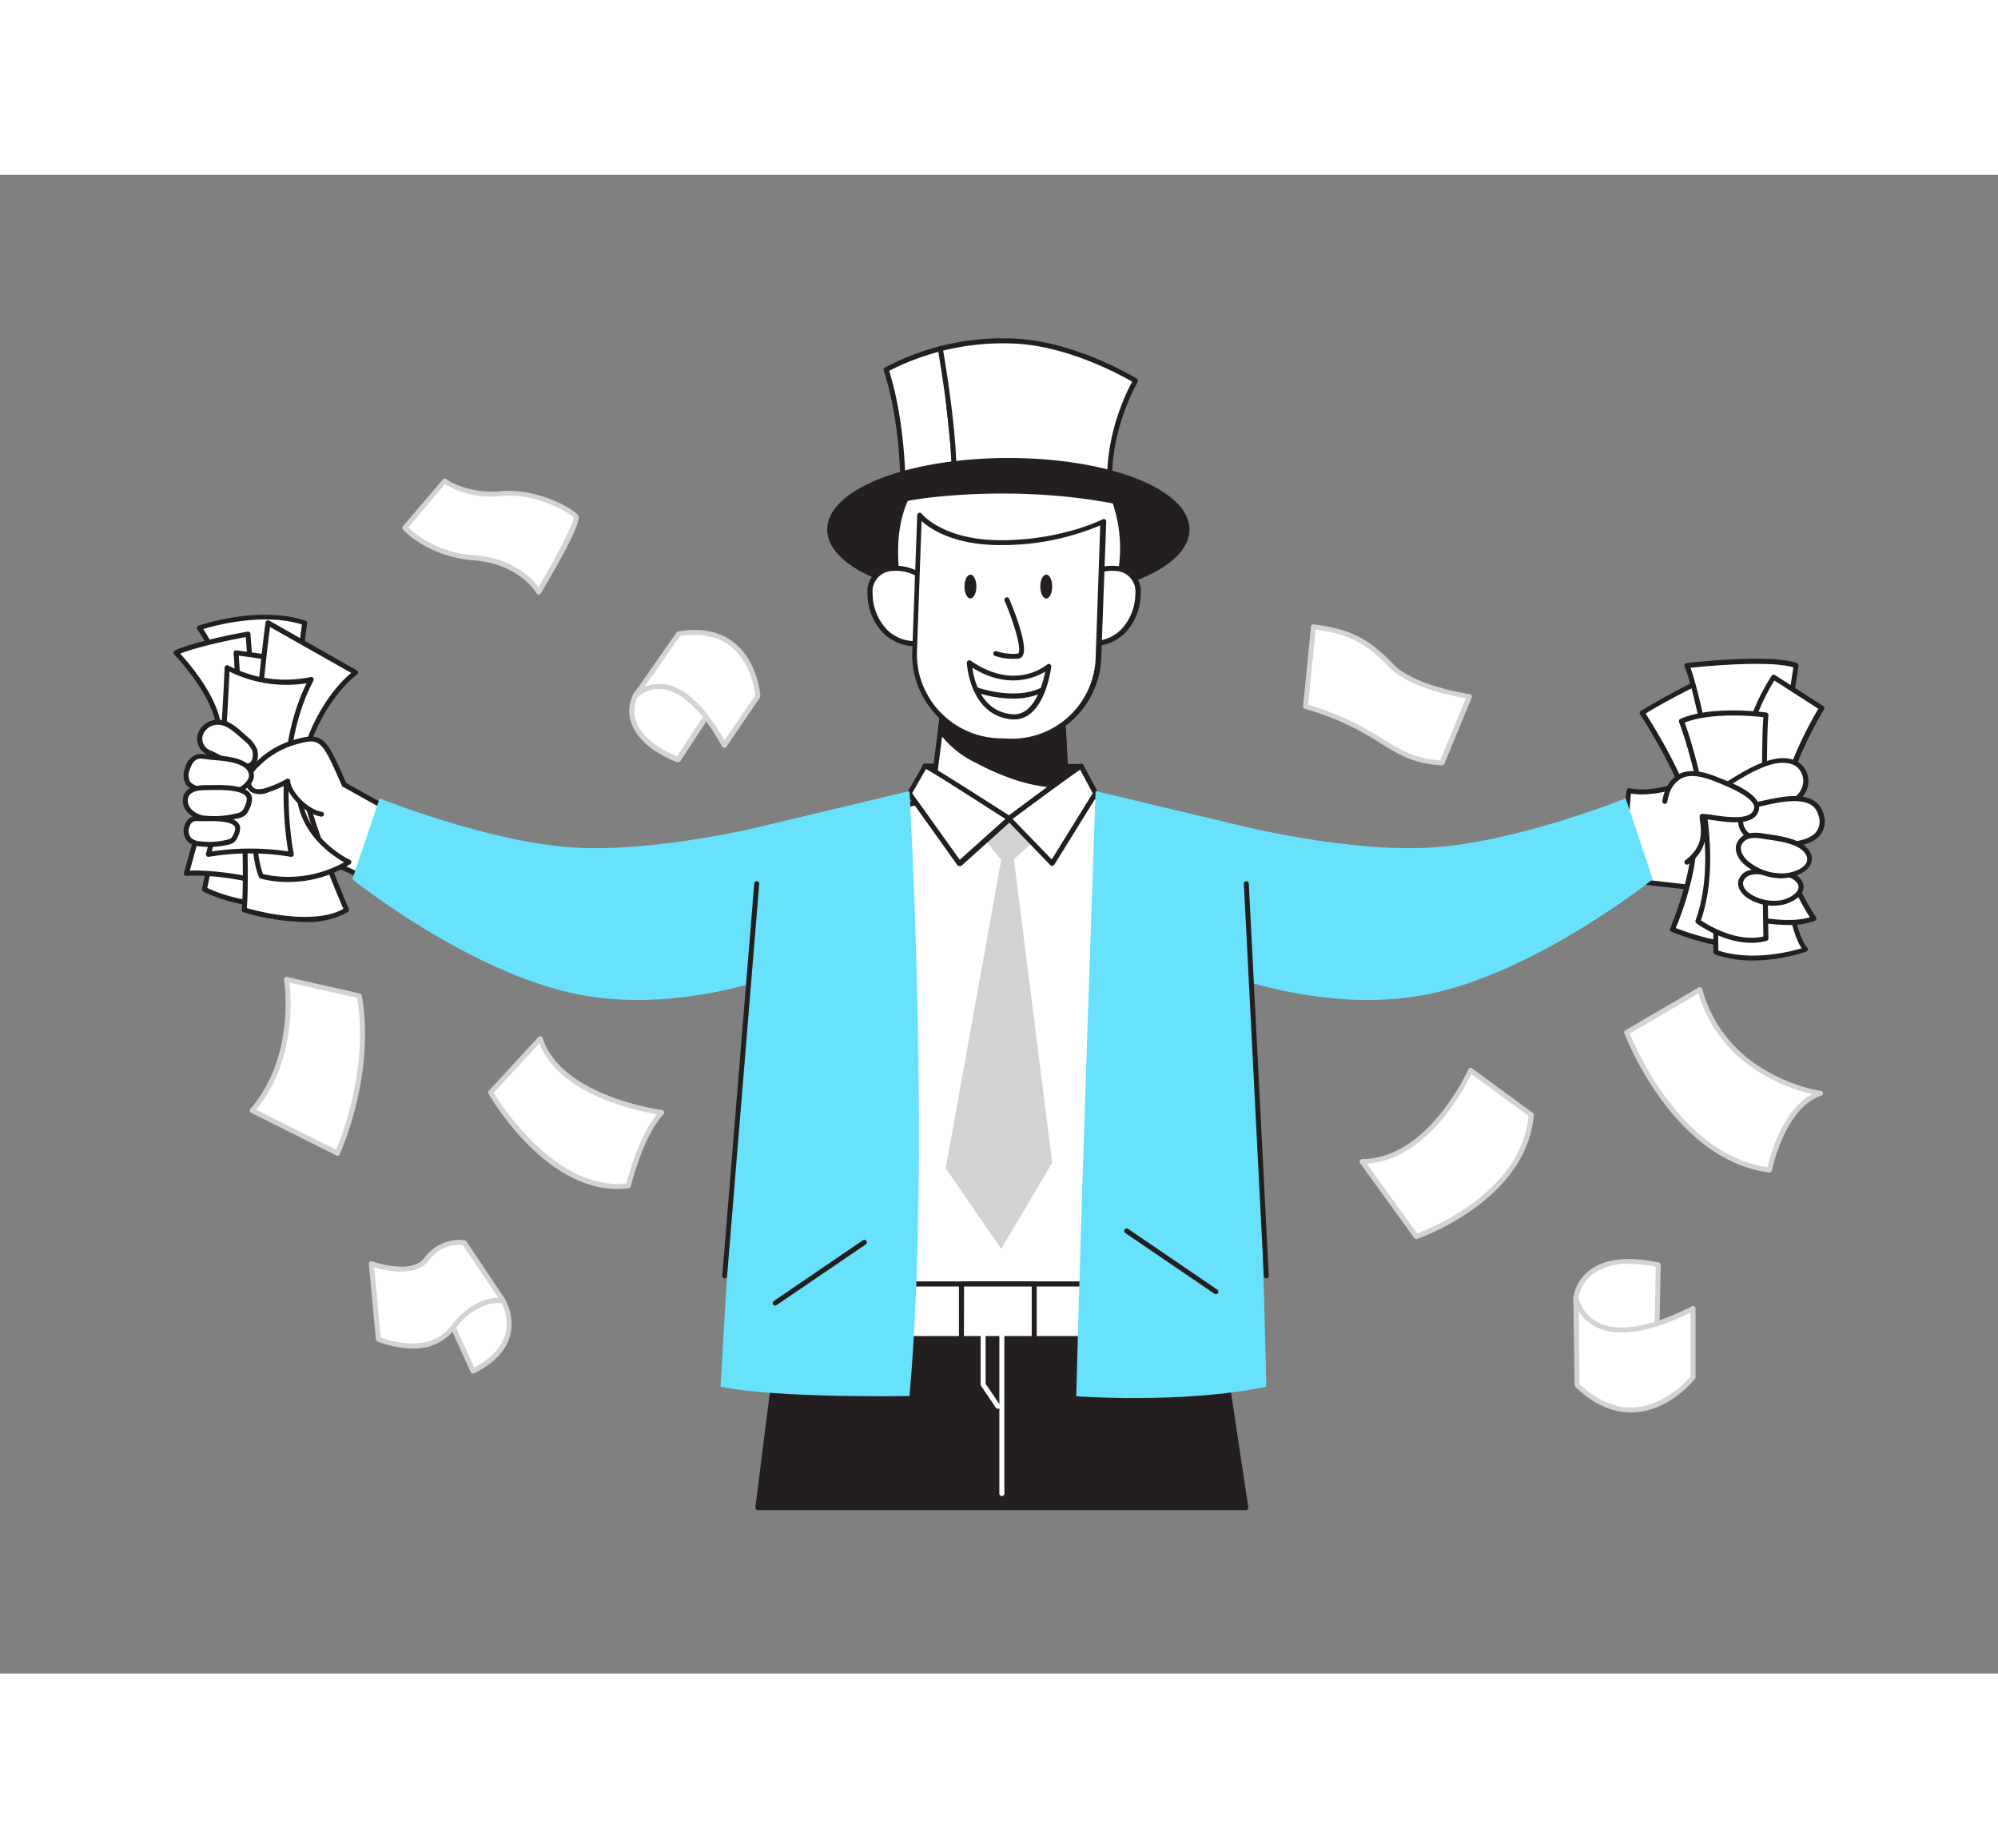 <svg xmlns="http://www.w3.org/2000/svg" viewBox="0 0 400 300" class="styles_logo__3Jd-a" width="200" height="185"><rect x="0" y="0" width="400" height="300" fill="#808080" stroke="none"/><g id="_377_explosion_flatline__oCDRYYxX" data-name="#377_explosion_flatline"><path d="M249.41,266.79l-7.85-52.19-81.7-7.15c-.66.76-4.06,26.64-8.14,59.34Z" fill="#231f20"/><path d="M249.41,267.29H151.72a.5.5,0,0,1-.49-.57c7.29-58.48,7.94-59.24,8.25-59.6a.48.48,0,0,1,.42-.17l81.7,7.16a.49.49,0,0,1,.45.42l7.86,52.18a.48.48,0,0,1-.12.4A.49.49,0,0,1,249.41,267.29Zm-97.12-1h96.54l-7.71-51.22-81-7.09C159.67,209.77,157.84,221.83,152.29,266.29Z" fill="#231f20"/><polygon points="177.75 127.06 177.75 226.56 227.8 226.56 223.31 125.11 199.77 121.61 177.75 127.06" fill="#fff"/><path d="M227.8,227.06H177.75a.5.5,0,0,1-.5-.5v-99.5a.51.51,0,0,1,.38-.49l22-5.44a.4.4,0,0,1,.19,0l23.54,3.49a.5.5,0,0,1,.43.47l4.49,101.46a.55.55,0,0,1-.14.37A.51.51,0,0,1,227.8,227.06Zm-49.55-1h49l-4.44-100.52-23-3.42-21.54,5.33Z" fill="#231f20"/><rect x="173.25" y="222.02" width="53.04" height="10.93" fill="#fff"/><path d="M226.28,233.44h-53a.5.5,0,0,1-.5-.5V222a.5.5,0,0,1,.5-.5h53a.5.5,0,0,1,.5.5v10.92A.5.5,0,0,1,226.28,233.44Zm-52.53-1h52v-9.92h-52Z" fill="#231f20"/><rect x="192.48" y="222.02" width="14.57" height="10.93" fill="#fff"/><path d="M207.05,233.44H192.48a.5.5,0,0,1-.5-.5V222a.5.5,0,0,1,.5-.5h14.57a.5.5,0,0,1,.5.5v10.92A.5.5,0,0,1,207.05,233.44Zm-14.07-1h13.57v-9.92H193Z" fill="#231f20"/><polygon points="196.57 132.21 200.44 137.18 189.33 198.85 200.44 214.98 210.65 197.78 202.99 137 208.26 132.21 202.1 128.87 196.57 132.21" fill="#d1d3d4"/><path d="M62.31,118.39l14.55,8.1S73.31,137.22,71.6,140l-16.9-7.61Z" fill="#fff"/><path d="M71.6,140.53a.46.46,0,0,1-.2-.05l-16.91-7.6a.53.53,0,0,1-.27-.3.51.51,0,0,1,0-.4l7.61-14a.48.48,0,0,1,.3-.24.51.51,0,0,1,.38,0l14.55,8.11a.48.48,0,0,1,.23.59c-.14.44-3.58,10.82-5.3,13.64A.51.51,0,0,1,71.6,140.53Zm-16.21-8.35,16,7.2c1.54-2.84,4.24-10.79,4.86-12.65L62.5,119.07Z" fill="#231f20"/><path d="M76,124.81s21.76,8.77,38.8,9.83,39.08-4.55,39.08-4.55l6,28.59s-22,9.62-43.86,5.43S70.53,141,70.53,141Z" fill="#68e1fd"/><path d="M180.75,61.72s0-12.45-3.36-22.71a49.48,49.48,0,0,1,26.07-5.72c12.26.68,23.87,7.94,23.87,7.94s-6.12,10.22-5,22C222.3,63.26,197.24,56.84,180.75,61.72Z" fill="#fff"/><path d="M222.3,63.76h-.12c-.25-.07-25.12-6.34-41.28-1.56a.48.48,0,0,1-.44-.07.52.52,0,0,1-.21-.4c0-.13,0-12.49-3.33-22.56a.48.48,0,0,1,.21-.58,50.26,50.26,0,0,1,26.36-5.79c12.25.68,24,7.94,24.1,8a.49.49,0,0,1,.17.68c-.06.1-6,10.24-5,21.74a.51.51,0,0,1-.17.42A.5.5,0,0,1,222.3,63.76ZM195.54,59.4a125.09,125.09,0,0,1,26.21,3.21c-.71-10.18,3.79-19.16,4.91-21.2-2.16-1.27-12.51-7-23.22-7.62A49.93,49.93,0,0,0,178,39.24c2.8,8.79,3.2,19.13,3.26,21.82A54.78,54.78,0,0,1,195.54,59.4Z" fill="#231f20"/><path d="M188.28,34.8c-.07,0,2.87,15.51,2.74,26.47" fill="#231f20"/><path d="M191,61.77h0a.5.5,0,0,1-.49-.51c.07-6.1-.79-14.61-2.57-25.3-.23-1.42-.25-1.53.2-1.65a.52.52,0,0,1,.63.48c0,.12.07.47.16,1,1.78,10.75,2.65,19.32,2.58,25.48A.51.51,0,0,1,191,61.77Z" fill="#231f20"/><ellipse cx="201.87" cy="70.98" rx="35.77" ry="13.82" fill="#231f20"/><path d="M201.87,85.29C181.53,85.29,165.6,79,165.6,71s15.93-14.32,36.27-14.32S238.14,63,238.14,71,222.21,85.29,201.87,85.29Zm0-27.63c-19.45,0-35.27,6-35.27,13.32s15.82,13.31,35.27,13.31,35.27-6,35.27-13.31S221.32,57.66,201.87,57.66Z" fill="#231f20"/><polygon points="185.17 118.3 216.45 118.39 215.9 128.97 193.81 128.97 183.08 124.42 185.17 118.3" fill="#231f20"/><path d="M215.9,129.47H193.81a.43.43,0,0,1-.19,0l-10.73-4.55a.5.5,0,0,1-.28-.62l2.09-6.12a.51.51,0,0,1,.47-.34h0l31.28.09a.48.48,0,0,1,.36.16.5.5,0,0,1,.14.37L216.4,129A.51.51,0,0,1,215.9,129.47Zm-22-1h21.51l.5-9.58-30.39-.09-1.82,5.34Z" fill="#231f20"/><path d="M181.36,64.84c-3.43,7.53-1.76,15.45-.9,23.32a2.61,2.61,0,0,0,.57,1.63c1,1.07,3,.37,4.37.35,1.94,0,3.93.26,5.87.35,3.35.15,6.7.25,10.06.2,4.83-.06,9.69.31,14.49-.38,2-.29,3.45-.29,4.8-1.75a11.58,11.58,0,0,0,2.12-3.42c.29-.7.53-1.41.75-2.11a28.39,28.39,0,0,0-.34-17.72C201.87,61.21,182.5,64.47,181.36,64.84Z" fill="#fff"/><path d="M208.53,91.23l-2.95,0c-1.42,0-2.83,0-4.25,0-2.93,0-6.14,0-10.08-.21-.75,0-1.51-.09-2.27-.15-1.18-.1-2.39-.19-3.57-.19-.33,0-.71.06-1.12.11-1.2.16-2.69.35-3.62-.61a3.1,3.1,0,0,1-.71-1.93c-.12-1.07-.25-2.15-.38-3.22-.83-6.75-1.69-13.73,1.33-20.36a.5.5,0,0,1,.3-.27c1.52-.49,20.79-3.63,42,.46a.52.52,0,0,1,.38.32,29.06,29.06,0,0,1,.35,18,22.06,22.06,0,0,1-.77,2.16A12.14,12.14,0,0,1,221,88.9c-1.31,1.41-2.66,1.59-4.38,1.81l-.72.1A51.82,51.82,0,0,1,208.53,91.23Zm-5.92-1,3,0a66.41,66.41,0,0,0,10.16-.39l.73-.1c1.64-.21,2.71-.35,3.78-1.5a10.78,10.78,0,0,0,2-3.27,21.14,21.14,0,0,0,.74-2.07,28.05,28.05,0,0,0-.24-17.13c-19.88-3.77-38.52-1.09-41.05-.49-2.79,6.31-1.95,13.07-1.15,19.61.13,1.08.27,2.15.38,3.23a2.25,2.25,0,0,0,.44,1.34c.58.61,1.69.46,2.77.32a11.5,11.5,0,0,1,1.24-.12c1.21,0,2.46.09,3.66.19.75.06,1.5.12,2.23.16,3.93.18,7.12.24,10,.2Z" fill="#231f20"/><path d="M187.34,84.76c-1-6.76-13.48-8.81-13.17-.86a10.93,10.93,0,0,0,3.07,7.54,8.48,8.48,0,0,0,8.38,2" fill="#fff"/><path d="M183.22,94.36a9.29,9.29,0,0,1-6.33-2.56,11.43,11.43,0,0,1-3.22-7.88,5.1,5.1,0,0,1,5-5.63c3.88-.35,8.6,2.2,9.2,6.4a.5.5,0,0,1-.43.56.48.48,0,0,1-.56-.42c-.52-3.65-4.69-5.85-8.12-5.54a4.11,4.11,0,0,0-4.06,4.59,10.49,10.49,0,0,0,2.92,7.2A7.9,7.9,0,0,0,185.45,93a.5.5,0,0,1,.64.3.51.51,0,0,1-.31.64A7.56,7.56,0,0,1,183.22,94.36Z" fill="#231f20"/><path d="M214.63,84.76c1-6.76,13.47-8.81,13.16-.86a10.92,10.92,0,0,1-3.06,7.54,8.49,8.49,0,0,1-8.38,2" fill="#fff"/><path d="M218.75,94.36a7.62,7.62,0,0,1-2.57-.43.5.5,0,0,1-.3-.64.49.49,0,0,1,.64-.3,8,8,0,0,0,7.86-1.91,10.43,10.43,0,0,0,2.91-7.2,4.1,4.1,0,0,0-4-4.59c-3.43-.31-7.61,1.89-8.12,5.54a.5.5,0,0,1-1-.14c.59-4.2,5.33-6.75,9.19-6.4a5.09,5.09,0,0,1,5,5.63,11.43,11.43,0,0,1-3.22,7.88A9.26,9.26,0,0,1,218.75,94.36Z" fill="#231f20"/><path d="M186.37,125.94s5.79,2.62,15.73,2.93,11.59-2.09,11.59-2.09l-.24-4.71-.55-11-.52-10.24-22.69-.7-1.08,8.33-.33,2.7Z" fill="#fff"/><path d="M203.81,129.4l-1.73,0c-9.92-.31-15.68-2.86-15.91-3a.48.48,0,0,1-.29-.52l3.32-25.77a.47.47,0,0,1,.51-.44l22.69.7a.49.49,0,0,1,.48.47l1.31,25.92a.56.56,0,0,1-.09.31C213.92,127.32,212.22,129.4,203.81,129.4Zm-16.89-3.77a46.82,46.82,0,0,0,15.19,2.74c8.14.25,10.57-1.35,11.07-1.78l-1.27-25.24-21.78-.66Z" fill="#231f20"/><path d="M188.28,111.2a19.32,19.32,0,0,0,7.22,6c4.79,2.55,12,5.47,17.95,4.85l-.55-11a62.69,62.69,0,0,1-13.08-.32c-3.82-.42-7.75-.87-11.21-2.29Z" fill="#231f20"/><path d="M211.76,122.65c-6.14,0-12.85-3.05-16.49-5a19.48,19.48,0,0,1-7.41-6.19.47.47,0,0,1-.08-.33l.33-2.7a.51.51,0,0,1,.69-.4c3.5,1.43,7.52,1.86,11.07,2.25a61.93,61.93,0,0,0,13,.32.5.5,0,0,1,.37.12.49.49,0,0,1,.17.36l.55,11a.51.51,0,0,1-.45.53A16.63,16.63,0,0,1,211.76,122.65Zm-23-11.57a19,19,0,0,0,7,5.7c3.79,2,11,5.28,17.19,4.83l-.5-10a62.7,62.7,0,0,1-12.67-.37A44.32,44.32,0,0,1,189,109.2Z" fill="#231f20"/><path d="M220.84,69.37l-1,27.33a17.07,17.07,0,0,1-.47,3.46,17.38,17.38,0,0,1-17.51,13.19l-2-.08a17.25,17.25,0,0,1-16.78-17.84l1-27.32s4.3,5.61,16.61,5.5S220.84,69.37,220.84,69.37Z" fill="#fff"/><path d="M202.5,113.86h-.61l-2-.08a17.94,17.94,0,0,1-16.72-13.34,17.54,17.54,0,0,1-.54-5l1-27.32a.51.51,0,0,1,.34-.46.52.52,0,0,1,.55.17c.05.06,4.26,5.31,15.88,5.31h.34c12-.1,19.87-4.14,20-4.18a.47.47,0,0,1,.5,0,.48.48,0,0,1,.23.44l-1,27.32a17.24,17.24,0,0,1-.49,3.57A17.92,17.92,0,0,1,202.5,113.86Zm-18-44.56-.92,26.14a16.63,16.63,0,0,0,.52,4.74,17,17,0,0,0,15.78,12.6l2,.07a16.75,16.75,0,0,0,17.47-16.17l.92-26.51a50.64,50.64,0,0,1-19.64,3.94C191.13,74.2,186.31,70.93,184.51,69.3Z" fill="#231f20"/><path d="M201.59,85.08s4.72,11.07,2.19,11.27a10.84,10.84,0,0,1-4.37-.51" fill="#fff"/><path d="M202.86,96.88a10.9,10.9,0,0,1-3.63-.57.5.5,0,1,1,.35-.93,10.76,10.76,0,0,0,4.16.47.18.18,0,0,0,.15-.1c.69-1.14-1.2-6.81-2.76-10.47a.5.5,0,1,1,.92-.39c.66,1.55,3.9,9.38,2.69,11.38a1.17,1.17,0,0,1-.92.58Z" fill="#231f20"/><ellipse cx="194.28" cy="82.41" rx="1.19" ry="2.39" fill="#231f20"/><ellipse cx="209.46" cy="82.41" rx="1.19" ry="2.39" fill="#231f20"/><path d="M216.45,118.39c-.43,0-14.49,10.48-14.49,10.48l8.69,9,8.69-14Z" fill="#fff"/><path d="M210.65,138.35a.52.52,0,0,1-.36-.16l-8.69-9a.48.48,0,0,1-.13-.39.46.46,0,0,1,.2-.36c14.18-10.58,14.57-10.58,14.78-10.58a.5.5,0,0,1,.44.27l2.89,5.41a.5.5,0,0,1,0,.5l-8.68,14a.48.48,0,0,1-.37.23Zm-7.93-9.42,7.84,8.11,8.2-13.25-2.51-4.71C214.52,120.2,207.61,125.29,202.72,128.93Z" fill="#231f20"/><path d="M185.17,118.3c.46,0,16.93,10.57,16.93,10.57l-10,9-10.05-14Z" fill="#fff"/><path d="M192.06,138.35H192a.49.49,0,0,1-.35-.2l-10-14a.48.48,0,0,1,0-.54l3.16-5.51a.5.5,0,0,1,.43-.25c.18,0,.61,0,17.2,10.65a.51.51,0,0,1,.23.38.5.5,0,0,1-.17.41l-10,9A.51.51,0,0,1,192.06,138.35Zm-9.45-14.57,9.53,13.32,9.13-8.17c-5.82-3.73-14-9-15.89-10Z" fill="#231f20"/><path d="M203.08,109l-.47,0c-8.5-.72-9.05-11.21-9.05-11.31a.5.5,0,0,1,.78-.43c8.84,6.12,15,1,15.3.76a.5.5,0,0,1,.56-.06.51.51,0,0,1,.26.5C210.41,98.89,209.12,109,203.08,109Zm-8.42-10.36c.34,2.51,1.81,8.82,8,9.34,4.35.35,6.07-5.9,6.59-8.53C207.11,100.74,201.63,103,194.66,98.65Z" fill="#231f20"/><path d="M202.8,104.84a23.84,23.84,0,0,1-7.49-1.29.49.49,0,0,1-.3-.64.51.51,0,0,1,.64-.3c.08,0,7.53,2.71,12.91,0a.5.5,0,0,1,.67.23.51.51,0,0,1-.22.67A14,14,0,0,1,202.8,104.84Z" fill="#231f20"/><path d="M64.39,115.36S46.71,125.8,52.7,131.69" fill="#fff"/><path d="M52.7,132.19a.49.49,0,0,1-.35-.15A4.27,4.27,0,0,1,51,128.31c.73-6,12.63-13.08,13.13-13.38a.51.51,0,0,1,.69.18.49.49,0,0,1-.18.68c-.12.08-12,7.14-12.65,12.64a3.3,3.3,0,0,0,1.06,2.9.5.5,0,0,1-.35.86Z" fill="#231f20"/><path d="M40.93,143s5.9-27.71,5.22-36-6.23-16.28-6.23-16.28,11.8-4.1,21.07-1c0,0-5.55,39.83-2.3,47.87s3.62,8.92,3.62,8.92S49.63,147.36,40.93,143Z" fill="#fff"/><path d="M59.48,147.06c-4.27,0-12.48-.46-18.77-3.6a.5.5,0,0,1-.27-.56c.06-.27,5.87-27.73,5.21-35.89s-6.09-16-6.14-16a.5.5,0,0,1,.24-.76c.49-.17,12.08-4.13,21.4-1a.51.51,0,0,1,.34.54c-.06.4-5.5,39.79-2.34,47.62s3.6,8.87,3.62,8.91a.5.5,0,0,1,0,.46.49.49,0,0,1-.39.24C62.19,147,61.13,147.06,59.48,147.06Zm-18-4.33c7.3,3.49,17.35,3.39,20.07,3.29l-3.35-8.26C55.11,130,59.82,94.54,60.44,90c-7.74-2.4-17.25.17-19.74.92,1.28,2,5.36,8.77,5.95,16C47.29,114.8,42.24,139.23,41.5,142.73Z" fill="#231f20"/><path d="M49.66,91.93s-10,1.74-14.45,3.73c0,0,9.38,9.57,8.61,16.9s-6.55,27.27-6.55,27.27,6.19-.67,16.21,2.06Z" fill="#fff"/><path d="M53.48,142.39l-.13,0c-9.8-2.67-16-2.05-16-2.05a.5.5,0,0,1-.43-.17.48.48,0,0,1-.1-.46c.06-.2,5.77-20,6.53-27.18.74-7-8.37-16.41-8.46-16.5a.49.49,0,0,1-.14-.44A.52.52,0,0,1,35,95.2c4.48-2,14.15-3.69,14.56-3.76a.5.5,0,0,1,.39.1.48.48,0,0,1,.19.35l3.83,50a.49.49,0,0,1-.18.42A.47.47,0,0,1,53.48,142.39Zm-14.24-3.14a55.08,55.08,0,0,1,13.69,2L49.2,92.52c-2,.38-9.16,1.76-13.13,3.32,2,2.15,8.94,10.21,8.25,16.77S39,135.65,38,139.28Q38.43,139.25,39.24,139.25Z" fill="#231f20"/><path d="M47.27,95.66s2.61,40.71,1.61,51.49c0,0,13.67,4.26,20.51,0,0,0-12.8-29-9.94-37.57S63.18,97.9,63.18,97.9Z" fill="#fff"/><path d="M61,149.55a46.27,46.27,0,0,1-12.26-1.93.48.48,0,0,1-.35-.52c1-10.61-1.59-51-1.62-51.41a.51.51,0,0,1,.16-.4.47.47,0,0,1,.41-.12L63.25,97.4a.49.49,0,0,1,.34.22.5.5,0,0,1,.07.41s-.91,3.22-3.74,11.71c-2.76,8.3,9.8,36.92,9.93,37.21a.5.5,0,0,1-.2.62A16.49,16.49,0,0,1,61,149.55Zm-11.58-2.77c2.2.63,13.3,3.52,19.33.16-1.6-3.69-12.51-29.31-9.78-37.52,2.17-6.5,3.2-9.88,3.56-11.11L47.81,96.24C48.12,101.31,50.24,136.28,49.42,146.78Z" fill="#231f20"/><path d="M53.65,89.7s-5.47,41.58-1.33,50.7a23.18,23.18,0,0,0,17.57-2.83s-12.82-5.73-9.56-19.18S71.21,99.64,71.21,99.64Z" fill="#fff"/><path d="M57.71,141.55a21.27,21.27,0,0,1-5.53-.67.48.48,0,0,1-.31-.28c-4.16-9.13,1.06-49.27,1.28-51a.51.51,0,0,1,.27-.38.49.49,0,0,1,.47,0L71.46,99.2a.51.51,0,0,1,0,.85c-.08,0-7.51,5.37-10.69,18.46-3.12,12.89,9.16,18.55,9.28,18.61a.47.47,0,0,1,.29.42.46.46,0,0,1-.23.45A23.08,23.08,0,0,1,57.71,141.55Zm-5-1.57a23,23,0,0,0,16.19-2.38C66,136,57,129.94,59.84,118.27c2.77-11.41,8.56-17,10.47-18.57L54.05,90.5C53.35,96.06,49.11,131.36,52.68,140Z" fill="#231f20"/><path d="M45.47,98.64s-1.1,28.59-3.75,37.37a50.42,50.42,0,0,1,16.61,0s-4.14-19.6,4-35C62.31,101,54.6,103.24,45.47,98.64Z" fill="#fff"/><path d="M58.33,136.51h-.1a50.22,50.22,0,0,0-16.42,0,.51.51,0,0,1-.57-.64c2.6-8.62,3.72-37,3.73-37.24a.5.5,0,0,1,.73-.42,24.57,24.57,0,0,0,16.47,2.32.49.49,0,0,1,.52.17.5.5,0,0,1,.06.55c-7.94,15.06-4,34.47-3.93,34.66a.52.52,0,0,1-.14.46A.51.51,0,0,1,58.33,136.51ZM45.94,99.43c-.19,4.55-1.25,27.26-3.53,36a51.74,51.74,0,0,1,15.29,0c-.62-3.63-3-20.11,3.68-33.66A25.83,25.83,0,0,1,45.94,99.43Z" fill="#231f20"/><path d="M64.39,128c-3.4-.58-6.79-4.69-6.74-6.64a24,24,0,0,1-4.13,1.8,3.42,3.42,0,0,1-3,0,2.43,2.43,0,0,1-.71-2.67A6,6,0,0,1,51.47,118a17.57,17.57,0,0,1,7-4.31c6-1.81,6.32-1,10.31,8.06" fill="#fff"/><path d="M64.39,128.47h-.08c-3.29-.56-6.44-4.06-7.06-6.36a23.67,23.67,0,0,1-3.57,1.5,3.92,3.92,0,0,1-3.48-.11,2.91,2.91,0,0,1-.89-3.23,6.36,6.36,0,0,1,1.82-2.59,17.82,17.82,0,0,1,7.19-4.43c6.4-1.93,6.91-.78,10.85,8.17l.07.17a.5.5,0,0,1-.26.66.51.51,0,0,1-.66-.25l-.07-.17c-3.94-8.94-4.09-9.29-9.64-7.62a16.87,16.87,0,0,0-6.79,4.19,5.6,5.6,0,0,0-1.56,2.17,2,2,0,0,0,.52,2.12c.55.38,1.37.37,2.59,0a22.89,22.89,0,0,0,4-1.76.47.47,0,0,1,.5,0,.5.5,0,0,1,.25.44c0,1.76,3.18,5.6,6.32,6.14a.48.48,0,0,1,.41.57A.49.49,0,0,1,64.39,128.47Z" fill="#231f20"/><path d="M50.89,115.11a2.3,2.3,0,0,1,.14.73c.13,5.36-7.06.73-9-.09-3.58-1.5-2.29-6,1.43-6.16,1.81-.09,3.35,1.19,4.69,2.4l1,.89A5.85,5.85,0,0,1,50.89,115.11Z" fill="#fff"/><path d="M49,118.89c-1.84,0-4.23-1.22-5.94-2.1-.49-.25-.9-.46-1.19-.58a3.51,3.51,0,0,1-2.36-3.9,4.09,4.09,0,0,1,4-3.22c1.94-.11,3.57,1.2,5.05,2.53l1,.89a6.39,6.39,0,0,1,1.9,2.44h0a3,3,0,0,1,.16.88,2.85,2.85,0,0,1-1.1,2.68A2.67,2.67,0,0,1,49,118.89Zm-5.32-8.81h-.15a3.1,3.1,0,0,0-3,2.4,2.54,2.54,0,0,0,1.77,2.8c.31.13.74.35,1.25.61,1.78.91,5.1,2.6,6.43,1.77.44-.28.65-.89.63-1.81a2,2,0,0,0-.11-.59,5.45,5.45,0,0,0-1.62-2l-1-.89C46.54,111.21,45.16,110.08,43.64,110.08Z" fill="#231f20"/><path d="M41,116.44a4,4,0,0,0-1.47,0,3.44,3.44,0,0,0-2,2.49,3.3,3.3,0,0,0,.17,2.9,3.47,3.47,0,0,0,2,1.06,20.71,20.71,0,0,0,7,.53c2.5-.24,5.29-2.9,2.68-5.14C47.48,116.71,43.31,116.71,41,116.44Z" fill="#fff"/><path d="M44.69,124a20.8,20.8,0,0,1-5.14-.64,3.87,3.87,0,0,1-2.25-1.24,3.57,3.57,0,0,1-.25-3.35A3.77,3.77,0,0,1,39.43,116a4.44,4.44,0,0,1,1.66,0h0c.44.06.95.1,1.49.14,2.43.2,5.46.45,7.07,1.83A2.88,2.88,0,0,1,50.74,121a4.88,4.88,0,0,1-4.05,2.9C46,124,45.35,124,44.69,124Zm-4.48-7.14a1.77,1.77,0,0,0-.52.06c-.92.24-1.43,1.3-1.69,2.15a2.72,2.72,0,0,0,.09,2.45,3,3,0,0,0,1.71.87,19.66,19.66,0,0,0,6.79.52,3.84,3.84,0,0,0,3.2-2.21,1.88,1.88,0,0,0-.79-2c-1.37-1.17-4.33-1.41-6.5-1.59L41,116.94h0A6.48,6.48,0,0,0,40.21,116.88Z" fill="#231f20"/><path d="M41.25,122.66c-1.93,0-4.45.43-4.11,3,.22,1.73,2.1,2.9,3.71,3.07a18.8,18.8,0,0,0,6.72-.48,2.77,2.77,0,0,0,1.23-.56,3.11,3.11,0,0,0,.61-1,4.19,4.19,0,0,0,.51-1.77C49.9,122.18,43.07,122.66,41.25,122.66Z" fill="#fff"/><path d="M42.88,129.36a18.12,18.12,0,0,1-2.08-.11c-1.85-.2-3.9-1.56-4.16-3.51a2.84,2.84,0,0,1,.6-2.32c.74-.84,2-1.25,4-1.26H42c2.2-.05,6.29-.14,7.83,1.36a1.94,1.94,0,0,1,.63,1.45,4.67,4.67,0,0,1-.55,2,3.64,3.64,0,0,1-.73,1.15,3.38,3.38,0,0,1-1.45.68A19.56,19.56,0,0,1,42.88,129.36Zm-1.63-6.2c-1.63,0-2.73.31-3.26.92a1.86,1.86,0,0,0-.36,1.53c.19,1.44,1.85,2.49,3.27,2.65a18.54,18.54,0,0,0,6.55-.47,2.39,2.39,0,0,0,1-.45,2.45,2.45,0,0,0,.49-.82,3.75,3.75,0,0,0,.47-1.56.94.94,0,0,0-.33-.73c-1.24-1.21-5.35-1.12-7.11-1.08Zm0-.5Z" fill="#231f20"/><path d="M40.43,128.88c-1.31,0-2.19-.21-2.84,1.13a2.7,2.7,0,0,0,.43,3.18,3.56,3.56,0,0,0,2,.73,15.6,15.6,0,0,0,5.57-.36,1.77,1.77,0,0,0,1.53-1.26,3.53,3.53,0,0,0,.44-1.46C47.6,128.54,41.93,128.89,40.43,128.88Z" fill="#fff"/><path d="M41.87,134.53a16.61,16.61,0,0,1-1.87-.11,4,4,0,0,1-2.32-.86,3.2,3.2,0,0,1-.54-3.76c.71-1.48,1.75-1.46,2.86-1.43h1c1.83,0,5.25-.07,6.54,1.2a1.73,1.73,0,0,1,.54,1.27,4.13,4.13,0,0,1-.48,1.67,3,3,0,0,1-.63,1,2.84,2.84,0,0,1-1.24.57A16,16,0,0,1,41.87,134.53Zm-2.34-5.17a1.33,1.33,0,0,0-1.49.87,2.21,2.21,0,0,0,.32,2.59,3.21,3.21,0,0,0,1.76.6,15.05,15.05,0,0,0,5.39-.34,1.88,1.88,0,0,0,.8-.34,2.1,2.1,0,0,0,.4-.65,3.23,3.23,0,0,0,.39-1.25.77.77,0,0,0-.24-.56c-1-1-4.38-.93-5.83-.91h-1.5Z" fill="#231f20"/><path d="M337.72,121.61s-6.61,2.75-11.56,1.65c0,0-2.21,12.57,3.16,18.33l19.13,2.18Z" fill="#fff"/><path d="M348.45,144.27h-.06l-19.13-2.17a.52.52,0,0,1-.3-.16c-5.48-5.87-3.39-18.23-3.3-18.75a.48.48,0,0,1,.22-.33.47.47,0,0,1,.38-.08c4.74,1.06,11.2-1.59,11.26-1.62a.5.5,0,0,1,.65.24l10.73,22.16a.5.5,0,0,1-.45.72Zm-18.89-3.16,18,2.06-10.13-20.92c-1.53.57-6.63,2.32-10.9,1.6C326.25,126.21,325.17,136.2,329.56,141.11Z" fill="#231f20"/><path d="M343.52,99.87a161.5,161.5,0,0,0-14.75,7.84s9.36,14.13,10.32,22.76-4.26,20.59-4.26,20.59,10.74,4.4,16.86,2.89Z" fill="#fff"/><path d="M348.73,154.77c-6.1,0-13.72-3.09-14.09-3.25a.5.5,0,0,1-.28-.27.48.48,0,0,1,0-.39c.05-.12,5.16-12,4.22-20.34S328.45,108.13,328.35,108a.52.52,0,0,1-.07-.38.52.52,0,0,1,.22-.32,162.28,162.28,0,0,1,14.81-7.87.5.5,0,0,1,.71.37l8.16,54.09a.5.5,0,0,1-.37.56A13.17,13.17,0,0,1,348.73,154.77Zm-13.24-4c2.06.79,10.41,3.79,15.63,2.78l-8-52.95c-2.12,1-9.33,4.51-13.67,7.25,1.6,2.46,9.25,14.65,10.13,22.55S336.46,148.43,335.49,150.78Z" fill="#231f20"/><path d="M341.84,115s-2.34-12.53-4.12-16.79c0,0,16.65-1.93,21.88,0,0,0-3.62,22.15-3,30.68s1.61,22.3,4.91,26.15c0,0-9.72,3.44-18,.55C343.52,155.6,343.43,122.68,341.84,115Z" fill="#fff"/><path d="M351,157.27a23.07,23.07,0,0,1-7.64-1.2.52.52,0,0,1-.34-.47c0-.33-.1-32.95-1.67-40.49h0c0-.13-2.35-12.52-4.1-16.69a.51.51,0,0,1,0-.45.52.52,0,0,1,.38-.24c.68-.08,16.83-1.92,22.11,0a.5.5,0,0,1,.32.55c0,.22-3.6,22.19-3,30.57l0,.46c.61,8.13,1.63,21.74,4.76,25.4a.51.51,0,0,1,.1.45.48.48,0,0,1-.32.34A35.14,35.14,0,0,1,351,157.27Zm-7-2c6.74,2.2,14.43.23,16.69-.45-3-4.52-3.93-17-4.56-25.38l0-.47c-.6-8,2.4-27.2,2.91-30.38-4.82-1.46-17.59-.23-20.61.08,1.74,4.7,3.81,15.71,3.91,16.27C343.85,122.21,344,151.47,344,155.24Z" fill="#231f20"/><path d="M355.14,100.56a42.14,42.14,0,0,0-5.73,13.9c-1.92,8.53,1.52,34.4,1.52,34.4s7.87,1.79,12.26,0c0,0-7.07-10.05-6.57-20s8.17-22.15,8.17-22.15Z" fill="#fff"/><path d="M358,150.16a36.41,36.41,0,0,1-7.22-.81.51.51,0,0,1-.39-.43c-.14-1.06-3.43-26-1.51-34.58a42.17,42.17,0,0,1,5.81-14.07.49.49,0,0,1,.68-.13l9.65,6.19a.5.5,0,0,1,.15.68c-.08.13-7.6,12.26-8.09,21.92s6.41,19.54,6.48,19.64a.51.51,0,0,1,.07.43.49.49,0,0,1-.29.32A14.54,14.54,0,0,1,358,150.16Zm-6.66-1.72c1.46.29,7.29,1.34,11,.17-1.47-2.25-6.75-11-6.3-19.73.45-9,6.61-19.7,8-22l-8.82-5.67a43.45,43.45,0,0,0-5.38,13.33C348.14,122.38,351,145.32,351.38,148.44Z" fill="#231f20"/><path d="M336.61,109.36s9.22,24,3.31,40.05c0,0,7,5.23,13.62,3.44,0,0-.69-38.67,0-44.73C353.54,108.12,342.81,106.61,336.61,109.36Z" fill="#fff"/><path d="M350.62,153.73c-5.67,0-10.75-3.73-11-3.92a.49.49,0,0,1-.17-.57c5.78-15.74-3.21-39.46-3.3-39.7a.49.49,0,0,1,.26-.63c6.25-2.78,16.76-1.34,17.2-1.28a.5.5,0,0,1,.43.55c-.68,6,0,44.27,0,44.66a.5.5,0,0,1-.37.49A11.47,11.47,0,0,1,350.62,153.73Zm-10.1-4.51c1.36.92,7.08,4.48,12.51,3.24-.07-4.22-.61-36.91,0-43.9-2.08-.24-10.45-1-15.75,1.08C338.47,113,345.73,134.36,340.52,149.22Z" fill="#231f20"/><path d="M345.74,122c-1,.63-2.11,1.45-2.21,2.64-.11,1.35,1.17,2.44,2.46,2.86a11.25,11.25,0,0,0,5.1.18,40.57,40.57,0,0,0,4.49-.91c2.3-.6,5-1.65,5.76-4.17a4.06,4.06,0,0,0-1.83-4.82C355.4,115.71,349.07,120,345.74,122Z" fill="#fff"/><path d="M348.61,128.41a9.12,9.12,0,0,1-2.78-.4c-1.44-.48-2.93-1.73-2.8-3.38.12-1.42,1.37-2.36,2.45-3h0l.74-.46c3.53-2.2,9.45-5.87,13.51-3.79a4.54,4.54,0,0,1,2.08,5.42c-.85,2.82-3.89,3.92-6.1,4.5a37.8,37.8,0,0,1-4.55.92A18.79,18.79,0,0,1,348.61,128.41Zm-2.61-6c-.93.57-1.89,1.29-2,2.25s1,2,2.11,2.35a11,11,0,0,0,4.88.15,39.47,39.47,0,0,0,4.43-.89c2.15-.57,4.71-1.52,5.41-3.83a3.59,3.59,0,0,0-1.58-4.24c-3.57-1.82-9.18,1.67-12.53,3.75Z" fill="#231f20"/><path d="M352.81,125.82c-1.6.34-3.42.85-4.11,2.33a3.46,3.46,0,0,0,.9,3.78,7.36,7.36,0,0,0,3.7,1.74c3.86.84,12.88.8,11.3-5.49C363.36,123.21,356.2,125.09,352.81,125.82Z" fill="#fff"/><path d="M357.11,134.55a19.22,19.22,0,0,1-3.92-.39,7.65,7.65,0,0,1-3.94-1.87,4,4,0,0,1-1-4.35c.76-1.62,2.59-2.21,4.46-2.61h0l.59-.13c3.67-.81,10.5-2.31,11.8,2.86a4.41,4.41,0,0,1-.94,4.39C362.62,134,359.75,134.55,357.11,134.55Zm-4.2-8.24c-1.51.32-3.16.77-3.76,2.05a3,3,0,0,0,.8,3.22,6.82,6.82,0,0,0,3.45,1.61c3,.64,8,.62,10-1.44a3.43,3.43,0,0,0,.69-3.45c-1-3.9-6-3.14-10.62-2.12Z" fill="#231f20"/><path d="M352.56,139.55a7,7,0,0,0-2.38.22,2.44,2.44,0,0,0-1.65,1.61c-.3,1.18.63,2.33,1.65,3a9.34,9.34,0,0,0,6.33,1.33c1.83-.25,5.3-2.06,3.57-4.35C358.63,139.42,354.68,139.62,352.56,139.55Z" fill="#fff"/><path d="M355.17,146.3a9.58,9.58,0,0,1-5.26-1.5c-1.14-.75-2.24-2.08-1.87-3.54a3,3,0,0,1,2-2,7.1,7.1,0,0,1,2.56-.25l.83,0c2.25,0,5.64.09,7.07,2a2.32,2.32,0,0,1,.4,2.41c-.66,1.56-3,2.55-4.31,2.74A11,11,0,0,1,355.17,146.3ZM351.93,140a4.86,4.86,0,0,0-1.59.21A2,2,0,0,0,349,141.5c-.24,1,.63,1.93,1.45,2.46a8.89,8.89,0,0,0,6,1.26c1.13-.16,3-1,3.51-2.14a1.35,1.35,0,0,0-.26-1.42c-1.14-1.51-4.24-1.56-6.29-1.59l-.85,0Z" fill="#231f20"/><path d="M353.24,132.42a8.35,8.35,0,0,0-2.86-.11,3,3,0,0,0-2.21,1.65c-.53,1.36.4,2.86,1.51,3.82a11.11,11.11,0,0,0,7.28,2.54c2.22,0,6.61-1.63,4.92-4.61C360.44,133.2,355.74,132.83,353.24,132.42Z" fill="#fff"/><path d="M356.91,140.82a11.72,11.72,0,0,1-7.56-2.66c-1.22-1-2.29-2.75-1.64-4.38a3.41,3.41,0,0,1,2.57-2,8.66,8.66,0,0,1,3,.11h0l1,.14c2.64.39,6.63,1,8,3.39a2.7,2.7,0,0,1,.09,2.83c-1,1.71-3.83,2.53-5.43,2.53Zm-5.55-8.09a4.24,4.24,0,0,0-.88.08,2.43,2.43,0,0,0-1.84,1.34c-.45,1.14.45,2.46,1.36,3.25a10.47,10.47,0,0,0,7,2.42c1.4,0,3.83-.73,4.58-2a1.72,1.72,0,0,0-.1-1.83c-1.14-2-4.83-2.54-7.28-2.9l-1-.15h0A11.43,11.43,0,0,0,351.36,132.73Z" fill="#231f20"/><path d="M333.3,125.41a8.62,8.62,0,0,1,.33-1.4c1.79-5.34,6-4.61,10.1-3,1.75.7,8.74,3.25,7.88,6.08-1,3.39-8.44,1.35-10.83,1.29-.14,1.35,1.71,5.64-3.06,9.16" fill="#fff"/><path d="M337.72,138.07a.5.5,0,0,1-.3-.9c3.6-2.65,3.19-5.74,2.95-7.59a5.71,5.71,0,0,1-.09-1.22.5.5,0,0,1,.51-.45,20.62,20.62,0,0,1,2.23.25c3,.42,7.43,1.05,8.12-1.19.44-1.47-2-3.25-7.21-5.31l-.39-.16c-1.93-.78-4.74-1.7-6.78-.76a5.32,5.32,0,0,0-2.65,3.43,8,8,0,0,0-.32,1.32.49.49,0,0,1-.57.41.5.5,0,0,1-.42-.56,8.77,8.77,0,0,1,.36-1.49,6.36,6.36,0,0,1,3.18-4c2.36-1.09,5.29-.18,7.57.74l.39.16c2.61,1,8.73,3.44,7.79,6.53s-5.91,2.36-9.21,1.89c-.6-.08-1.14-.16-1.59-.2,0,.15,0,.32.07.5.25,1.93.73,5.52-3.35,8.53A.52.52,0,0,1,337.72,138.07Z" fill="#231f20"/><path d="M182.08,123.35s4.26,73.48,0,121.1c0,0-26.73.48-37.83-1.88,0,0,6.07-109.46,9.59-112.48Z" fill="#68e1fd"/><path d="M325.46,124.81s-21.76,8.77-38.81,9.83-39.07-4.55-39.07-4.55l-6,28.59s22,9.62,43.85,5.43S330.89,141,330.89,141Z" fill="#68e1fd"/><path d="M219.34,123.35s-3,84.57-3.87,121.14c0,0,21.31,1.6,38.05-1.92,0,0-2.43-109.46-5.94-112.48Z" fill="#68e1fd"/><path d="M253.52,220.91a.5.5,0,0,1-.5-.47l-4-78.53a.49.49,0,0,1,.47-.52.49.49,0,0,1,.52.47l4,78.53a.5.5,0,0,1-.47.52Z" fill="#231f20"/><path d="M145.06,220.91h0a.5.5,0,0,1-.46-.54L151,141.85a.51.51,0,0,1,.54-.46.5.5,0,0,1,.46.54l-6.44,78.52A.5.5,0,0,1,145.06,220.91Z" fill="#231f20"/><path d="M155.19,226.34a.5.5,0,0,1-.28-.91l17.84-12.16a.5.5,0,0,1,.7.13.52.52,0,0,1-.13.7l-17.85,12.15A.49.49,0,0,1,155.19,226.34Z" fill="#231f20"/><path d="M243.42,224.06a.46.46,0,0,1-.28-.08l-17.85-12.16a.49.49,0,0,1-.13-.69.5.5,0,0,1,.69-.14l17.85,12.16a.5.5,0,0,1,.13.7A.49.49,0,0,1,243.42,224.06Z" fill="#231f20"/><path d="M57.35,161.05S60,176.24,50.5,187.29l17,8.57s7.19-15.47,4.4-31.49Z" fill="#fff"/><path d="M67.55,196.36a.46.46,0,0,1-.22-.06l-17.06-8.56a.52.52,0,0,1-.26-.35.49.49,0,0,1,.11-.42c9.24-10.74,6.76-25.68,6.74-25.83a.5.5,0,0,1,.15-.45.5.5,0,0,1,.45-.13l14.6,3.32a.48.48,0,0,1,.38.4c2.79,16-4.36,31.63-4.43,31.79a.53.53,0,0,1-.29.26A.51.51,0,0,1,67.55,196.36Zm-16.26-9.23,16,8c1.14-2.68,6.53-16.37,4.2-30.39L57.94,161.7C58.32,164.85,59.21,177.48,51.29,187.13Z" fill="#d1d3d4"/><path d="M340.34,163.09l-14.66,8.58s9.23,25,28.57,27.54c0,0,2.54-12.87,10.23-15.38C364.48,183.83,345.34,181.33,340.34,163.09Z" fill="#fff"/><path d="M354.25,199.71h-.06c-19.42-2.52-28.89-27.61-29-27.86a.5.5,0,0,1,.21-.61l14.66-8.58a.51.51,0,0,1,.45,0,.5.5,0,0,1,.29.33c4.86,17.69,23.54,20.35,23.72,20.38a.49.49,0,0,1,.44.45.5.5,0,0,1-.35.52c-7.31,2.38-9.86,14.87-9.89,15A.49.49,0,0,1,354.25,199.71ZM326.3,171.89c1.26,3.14,10.35,24.19,27.56,26.76.51-2.21,2.93-11.43,8.93-14.64-4.71-1.09-18.38-5.46-22.76-20.16Z" fill="#d1d3d4"/><path d="M294.38,179.23s-8,18.24-21.72,18.24l10.86,15s21.58-7.23,23-24.36Z" fill="#fff"/><path d="M283.52,213a.52.52,0,0,1-.41-.21l-10.85-15a.49.49,0,0,1,0-.52.48.48,0,0,1,.44-.27c13.2,0,21.18-17.76,21.26-17.94a.5.5,0,0,1,.75-.2l12.16,8.9a.48.48,0,0,1,.2.44c-1.44,17.26-23.13,24.72-23.35,24.79A.45.45,0,0,1,283.52,213Zm-9.9-15.05,10.08,13.95c2.74-1,20.83-8.29,22.31-23.52L294.57,180a44.92,44.92,0,0,1-5.53,8.67C284.35,194.41,279,197.6,273.62,197.94Z" fill="#d1d3d4"/><path d="M108.17,172.9l-9.94,10.77s11.84,20.7,27.58,18.68c0,0,2.38-10.12,6.67-14.66C132.48,187.69,112,185.06,108.17,172.9Z" fill="#fff"/><path d="M123.6,203c-14.72,0-25.33-18.26-25.8-19.08a.49.49,0,0,1,.07-.58l9.93-10.77a.49.49,0,0,1,.47-.14.48.48,0,0,1,.37.33c3.68,11.72,23.7,14.42,23.91,14.45a.49.49,0,0,1,.4.33.5.5,0,0,1-.1.51c-4.15,4.39-6.53,14.32-6.56,14.42a.49.49,0,0,1-.42.38A17.65,17.65,0,0,1,123.6,203ZM98.85,183.73c1.56,2.55,12.54,19.67,26.55,18.16.44-1.74,2.54-9.49,6.11-13.84a53.44,53.44,0,0,1-9.94-2.73c-7.08-2.75-11.76-6.7-13.6-11.47Z" fill="#d1d3d4"/><path d="M127.14,104.34s-4.2,7.46,8.59,12.73l7.74-11.82S130.24,98.09,127.14,104.34Z" fill="#fff"/><path d="M135.73,117.57a.43.43,0,0,1-.19,0c-5-2-8-4.68-9.14-7.82a7.21,7.21,0,0,1,.3-5.6,4.79,4.79,0,0,1,3-2.49c5.09-1.61,13.69,3,14.05,3.19a.49.49,0,0,1,.18.71l-7.74,11.83A.51.51,0,0,1,135.73,117.57Zm-3.6-15.29a7.16,7.16,0,0,0-2.17.3,3.77,3.77,0,0,0-2.37,2v0a6.36,6.36,0,0,0-.23,4.82c1,2.76,3.72,5.13,8.19,7l7.21-11C141.18,104.65,136.1,102.28,132.13,102.28Zm-5,2.06h0Z" fill="#d1d3d4"/><path d="M151.72,104.34s-.93-14.93-15.85-12.47l-8.73,12.47S134.93,96,145,114.19Z" fill="#fff"/><path d="M145,114.69h0a.53.53,0,0,1-.42-.26c-3.89-7-8-11-11.89-11.47a6.42,6.42,0,0,0-5.18,1.72.5.5,0,0,1-.78-.62l8.73-12.48a.5.5,0,0,1,.33-.2c4.57-.76,8.34,0,11.19,2.28,4.76,3.8,5.23,10.37,5.24,10.65a.48.48,0,0,1-.08.31l-6.7,9.85A.51.51,0,0,1,145,114.69Zm-13.13-12.77a7.44,7.44,0,0,1,.93,0c4.14.51,8.26,4.3,12.24,11.27l6.15-9c-.1-1-.84-6.57-4.86-9.77-2.58-2-6-2.76-10.19-2.11l-7.11,10.17A7.2,7.2,0,0,1,131.89,101.92Z" fill="#d1d3d4"/><path d="M315.51,224.71s.84-9.83,16.46-6.55l-.3,16.3S314.4,232.68,315.51,224.71Z" fill="#fff"/><path d="M331.67,235h-.05c-.48-.05-11.64-1.25-15.41-6.07a5.46,5.46,0,0,1-1.19-4.24,8.23,8.23,0,0,1,3.32-5.48c3.05-2.27,7.67-2.78,13.73-1.5a.49.49,0,0,1,.4.49l-.3,16.31a.53.53,0,0,1-.17.36A.51.51,0,0,1,331.67,235Zm-5.56-17a11.75,11.75,0,0,0-7.15,2,7.38,7.38,0,0,0-2.95,4.79v0a4.41,4.41,0,0,0,1,3.49c3.07,3.92,11.91,5.32,14.19,5.63l.28-15.34A27.4,27.4,0,0,0,326.11,218Zm-10.6,6.73h0Z" fill="#d1d3d4"/><path d="M339,240.68s-10.59,13.63-23.22,1.59l-.22-17.56s2,13,23.45,2.23Z" fill="#fff"/><path d="M326.51,247.74c-3.83,0-7.57-1.72-11.13-5.11a.51.51,0,0,1-.15-.36L315,224.72a.5.5,0,0,1,.46-.51.5.5,0,0,1,.54.42,7.5,7.5,0,0,0,3.88,5.08c4,2.07,10.55,1,18.84-3.22a.5.5,0,0,1,.73.45v13.74a.51.51,0,0,1-.11.31c-.2.25-4.89,6.19-11.87,6.71C327.15,247.73,326.83,247.74,326.51,247.74Zm-10.28-5.69c3.59,3.37,7.35,4.94,11.16,4.65,6-.44,10.33-5.33,11.06-6.2V227.75c-8.36,4.09-14.76,5-19,2.84a8.38,8.38,0,0,1-3.37-3.16ZM339,240.68h0Z" fill="#d1d3d4"/><path d="M294.15,104.38s-11.24-1.61-15.56-6.1-7.92-7-15.65-7.82l-1.59,16a55.32,55.32,0,0,1,11.86,4.89c5.92,3.35,8.67,6,15.45,6.37Z" fill="#fff"/><path d="M288.66,118.2h0c-5.51-.29-8.38-2-12.36-4.47-1-.62-2.09-1.28-3.31-2a54.77,54.77,0,0,0-11.73-4.83.52.52,0,0,1-.38-.54l1.59-16a.48.48,0,0,1,.18-.34A.51.51,0,0,1,263,90c7.83.87,11.52,3.37,16,8,4.15,4.32,15.16,5.94,15.27,5.95a.5.5,0,0,1,.36.25.49.49,0,0,1,0,.44l-5.49,13.32A.5.5,0,0,1,288.66,118.2Zm-26.77-12.13a56.88,56.88,0,0,1,11.57,4.82c1.22.7,2.31,1.36,3.33,2,3.76,2.3,6.51,4,11.54,4.31l5.12-12.41c-2.48-.41-11.38-2.15-15.22-6.14-4.18-4.34-7.66-6.73-14.85-7.62Z" fill="#d1d3d4"/><path d="M107.85,83.47S104.42,77.41,95,76.66s-14-6-14-6l8-9.36s4.13,3.17,11.26,2.52,14.27,3.48,15,4.61S107.85,83.47,107.85,83.47Z" fill="#fff"/><path d="M107.85,84a.48.48,0,0,1-.44-.25c0-.06-3.43-5.84-12.41-6.56-9.48-.76-14.14-6-14.34-6.2a.5.5,0,0,1,0-.65l8-9.37a.5.5,0,0,1,.68-.07s4.09,3.05,10.92,2.42c7.35-.67,14.64,3.57,15.48,4.83s-3.63,9.12-7.45,15.61A.51.51,0,0,1,107.85,84ZM81.72,70.61a21.79,21.79,0,0,0,13.36,5.55c7.73.62,11.51,4.71,12.74,6.37,3.63-6.22,7.18-13,7-13.94-.55-.79-7.38-5-14.52-4.3a17.87,17.87,0,0,1-11.22-2.36Z" fill="#d1d3d4"/><path d="M100.71,225.36s5.26,8.45-6,14.08l-8.64-19S97.52,219.73,100.71,225.36Z" fill="#fff"/><path d="M94.71,239.94a.47.47,0,0,1-.17,0,.5.5,0,0,1-.29-.26l-8.63-19A.49.49,0,0,1,86,220c.48,0,11.79-.7,15.1,5.13a9.73,9.73,0,0,1,1,7.31c-.85,3-3.26,5.51-7.18,7.47A.59.59,0,0,1,94.71,239.94Zm-7.87-19,8.1,17.79c3.39-1.78,5.47-4,6.21-6.61a8.89,8.89,0,0,0-.86-6.51v0C97.73,221.11,89.38,220.91,86.84,221Z" fill="#d1d3d4"/><path d="M100.71,225.36s-5.06-1.12-10.13,5.45-14.83,2.25-14.83,2.25L74.34,218s8.26,3,11.08-.94a8.32,8.32,0,0,1,7.5-3.29Z" fill="#fff"/><path d="M82.55,234.93a19.34,19.34,0,0,1-7-1.42.5.5,0,0,1-.3-.41L73.84,218a.51.51,0,0,1,.2-.44.49.49,0,0,1,.47-.07c.08,0,7.94,2.83,10.5-.76a8.75,8.75,0,0,1,8-3.49.51.51,0,0,1,.35.22l7.79,11.63a.52.52,0,0,1,0,.56.51.51,0,0,1-.52.21c-.2,0-4.85-.94-9.64,5.26A10.13,10.13,0,0,1,82.55,234.93Zm-6.33-2.22c1.57.61,9.65,3.38,14-2.21,3.85-5,7.71-5.7,9.55-5.72L92.64,214.2a7.7,7.7,0,0,0-6.82,3.1c-2.51,3.52-8.75,2-10.91,1.36Z" fill="#d1d3d4"/><path d="M199.77,247a.5.5,0,0,1-.43-.23c-.42-.69-2.91-4.31-2.93-4.35a.47.47,0,0,1-.09-.28V226.56a.5.5,0,0,1,.5-.5.5.5,0,0,1,.5.5V242c.45.66,2.48,3.61,2.87,4.25a.5.5,0,0,1-.16.69A.48.48,0,0,1,199.77,247Z" fill="#fff"/><path d="M200.57,264.47a.5.5,0,0,1-.5-.5V226.56a.5.5,0,0,1,1,0V264A.5.5,0,0,1,200.57,264.47Z" fill="#fff"/></g></svg>